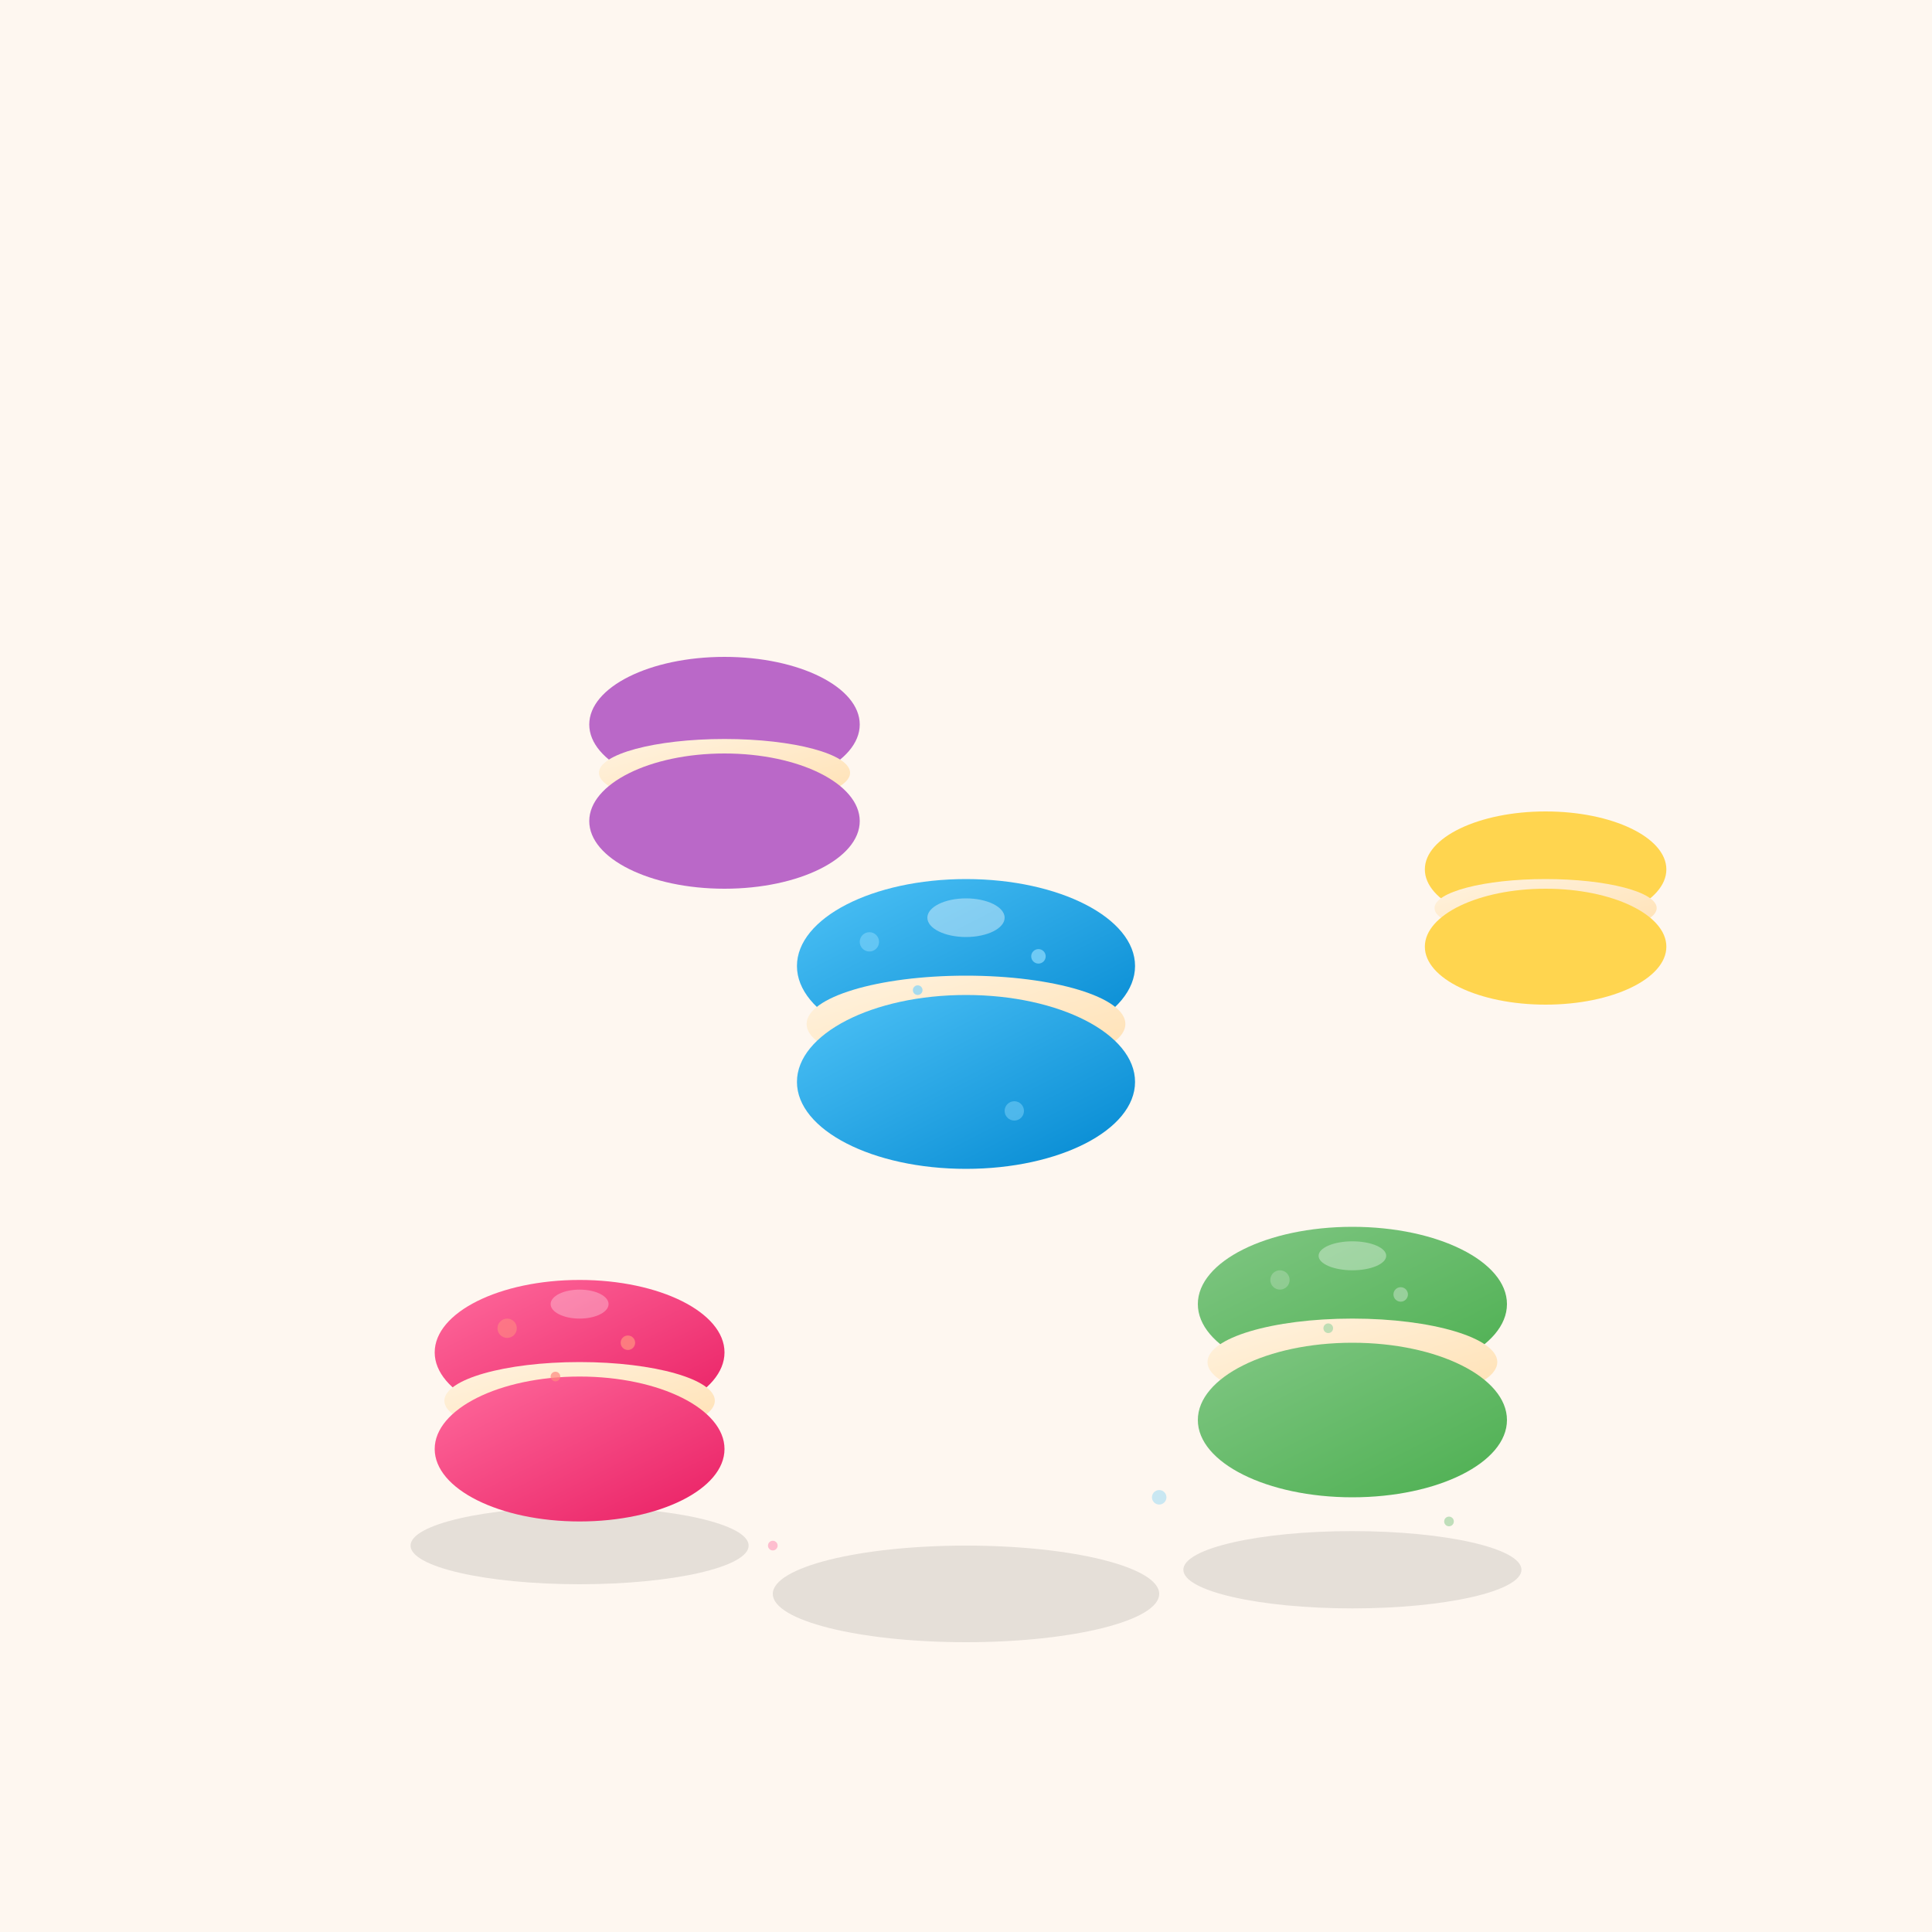 <svg viewBox="0 0 400 400" xmlns="http://www.w3.org/2000/svg">
  <defs>
    <linearGradient id="macaron1" x1="0%" y1="0%" x2="100%" y2="100%">
      <stop offset="0%" style="stop-color:#ff6b9d;stop-opacity:1" />
      <stop offset="100%" style="stop-color:#e91e63;stop-opacity:1" />
    </linearGradient>
    <linearGradient id="macaron2" x1="0%" y1="0%" x2="100%" y2="100%">
      <stop offset="0%" style="stop-color:#4fc3f7;stop-opacity:1" />
      <stop offset="100%" style="stop-color:#0288d1;stop-opacity:1" />
    </linearGradient>
    <linearGradient id="macaron3" x1="0%" y1="0%" x2="100%" y2="100%">
      <stop offset="0%" style="stop-color:#81c784;stop-opacity:1" />
      <stop offset="100%" style="stop-color:#4caf50;stop-opacity:1" />
    </linearGradient>
    <linearGradient id="cream" x1="0%" y1="0%" x2="100%" y2="100%">
      <stop offset="0%" style="stop-color:#fff3e0;stop-opacity:1" />
      <stop offset="100%" style="stop-color:#ffe0b2;stop-opacity:1" />
    </linearGradient>
  </defs>
  
  <!-- Fond pâtisserie -->
  <rect width="400" height="400" fill="#fef7f0"/>
  
  <!-- Ombres des macarons -->
  <ellipse cx="120" cy="320" rx="35" ry="8" fill="#000" opacity="0.1"/>
  <ellipse cx="200" cy="330" rx="40" ry="10" fill="#000" opacity="0.1"/>
  <ellipse cx="280" cy="325" rx="35" ry="8" fill="#000" opacity="0.1"/>
  
  <!-- Macaron rose (à gauche) -->
  <ellipse cx="120" cy="280" rx="30" ry="15" fill="url(#macaron1)"/>
  <ellipse cx="120" cy="290" rx="28" ry="8" fill="url(#cream)"/>
  <ellipse cx="120" cy="300" rx="30" ry="15" fill="url(#macaron1)"/>
  <!-- Texture macaron rose -->
  <circle cx="105" cy="275" r="2" fill="#ff8a80" opacity="0.6"/>
  <circle cx="130" cy="278" r="1.5" fill="#ff8a80" opacity="0.8"/>
  <circle cx="115" cy="285" r="1" fill="#ff8a80" opacity="0.7"/>
  
  <!-- Macaron bleu (centre) -->
  <ellipse cx="200" cy="200" rx="35" ry="18" fill="url(#macaron2)"/>
  <ellipse cx="200" cy="212" rx="33" ry="10" fill="url(#cream)"/>
  <ellipse cx="200" cy="224" rx="35" ry="18" fill="url(#macaron2)"/>
  <!-- Texture macaron bleu -->
  <circle cx="180" cy="195" r="2" fill="#81d4fa" opacity="0.6"/>
  <circle cx="215" cy="198" r="1.5" fill="#81d4fa" opacity="0.8"/>
  <circle cx="190" cy="205" r="1" fill="#81d4fa" opacity="0.7"/>
  <circle cx="210" cy="230" r="2" fill="#81d4fa" opacity="0.5"/>
  
  <!-- Macaron vert (à droite) -->
  <ellipse cx="280" cy="270" rx="32" ry="16" fill="url(#macaron3)"/>
  <ellipse cx="280" cy="282" rx="30" ry="9" fill="url(#cream)"/>
  <ellipse cx="280" cy="294" rx="32" ry="16" fill="url(#macaron3)"/>
  <!-- Texture macaron vert -->
  <circle cx="265" cy="265" r="2" fill="#a5d6a7" opacity="0.6"/>
  <circle cx="290" cy="268" r="1.5" fill="#a5d6a7" opacity="0.8"/>
  <circle cx="275" cy="275" r="1" fill="#a5d6a7" opacity="0.7"/>
  
  <!-- Macaron violet (arrière-plan) -->
  <ellipse cx="150" cy="150" rx="28" ry="14" fill="#ba68c8"/>
  <ellipse cx="150" cy="160" rx="26" ry="7" fill="url(#cream)"/>
  <ellipse cx="150" cy="170" rx="28" ry="14" fill="#ba68c8"/>
  
  <!-- Macaron jaune (arrière-plan) -->
  <ellipse cx="320" cy="180" rx="25" ry="12" fill="#ffd54f"/>
  <ellipse cx="320" cy="188" rx="23" ry="6" fill="url(#cream)"/>
  <ellipse cx="320" cy="196" rx="25" ry="12" fill="#ffd54f"/>
  
  <!-- Miettes délicates -->
  <circle cx="160" cy="320" r="1" fill="#ff6b9d" opacity="0.4"/>
  <circle cx="240" cy="310" r="1.5" fill="#4fc3f7" opacity="0.3"/>
  <circle cx="300" cy="315" r="1" fill="#81c784" opacity="0.5"/>
  
  <!-- Brillance -->
  <ellipse cx="200" cy="190" rx="8" ry="4" fill="#ffffff" opacity="0.4"/>
  <ellipse cx="120" cy="270" rx="6" ry="3" fill="#ffffff" opacity="0.3"/>
  <ellipse cx="280" cy="260" rx="7" ry="3" fill="#ffffff" opacity="0.35"/>
</svg>